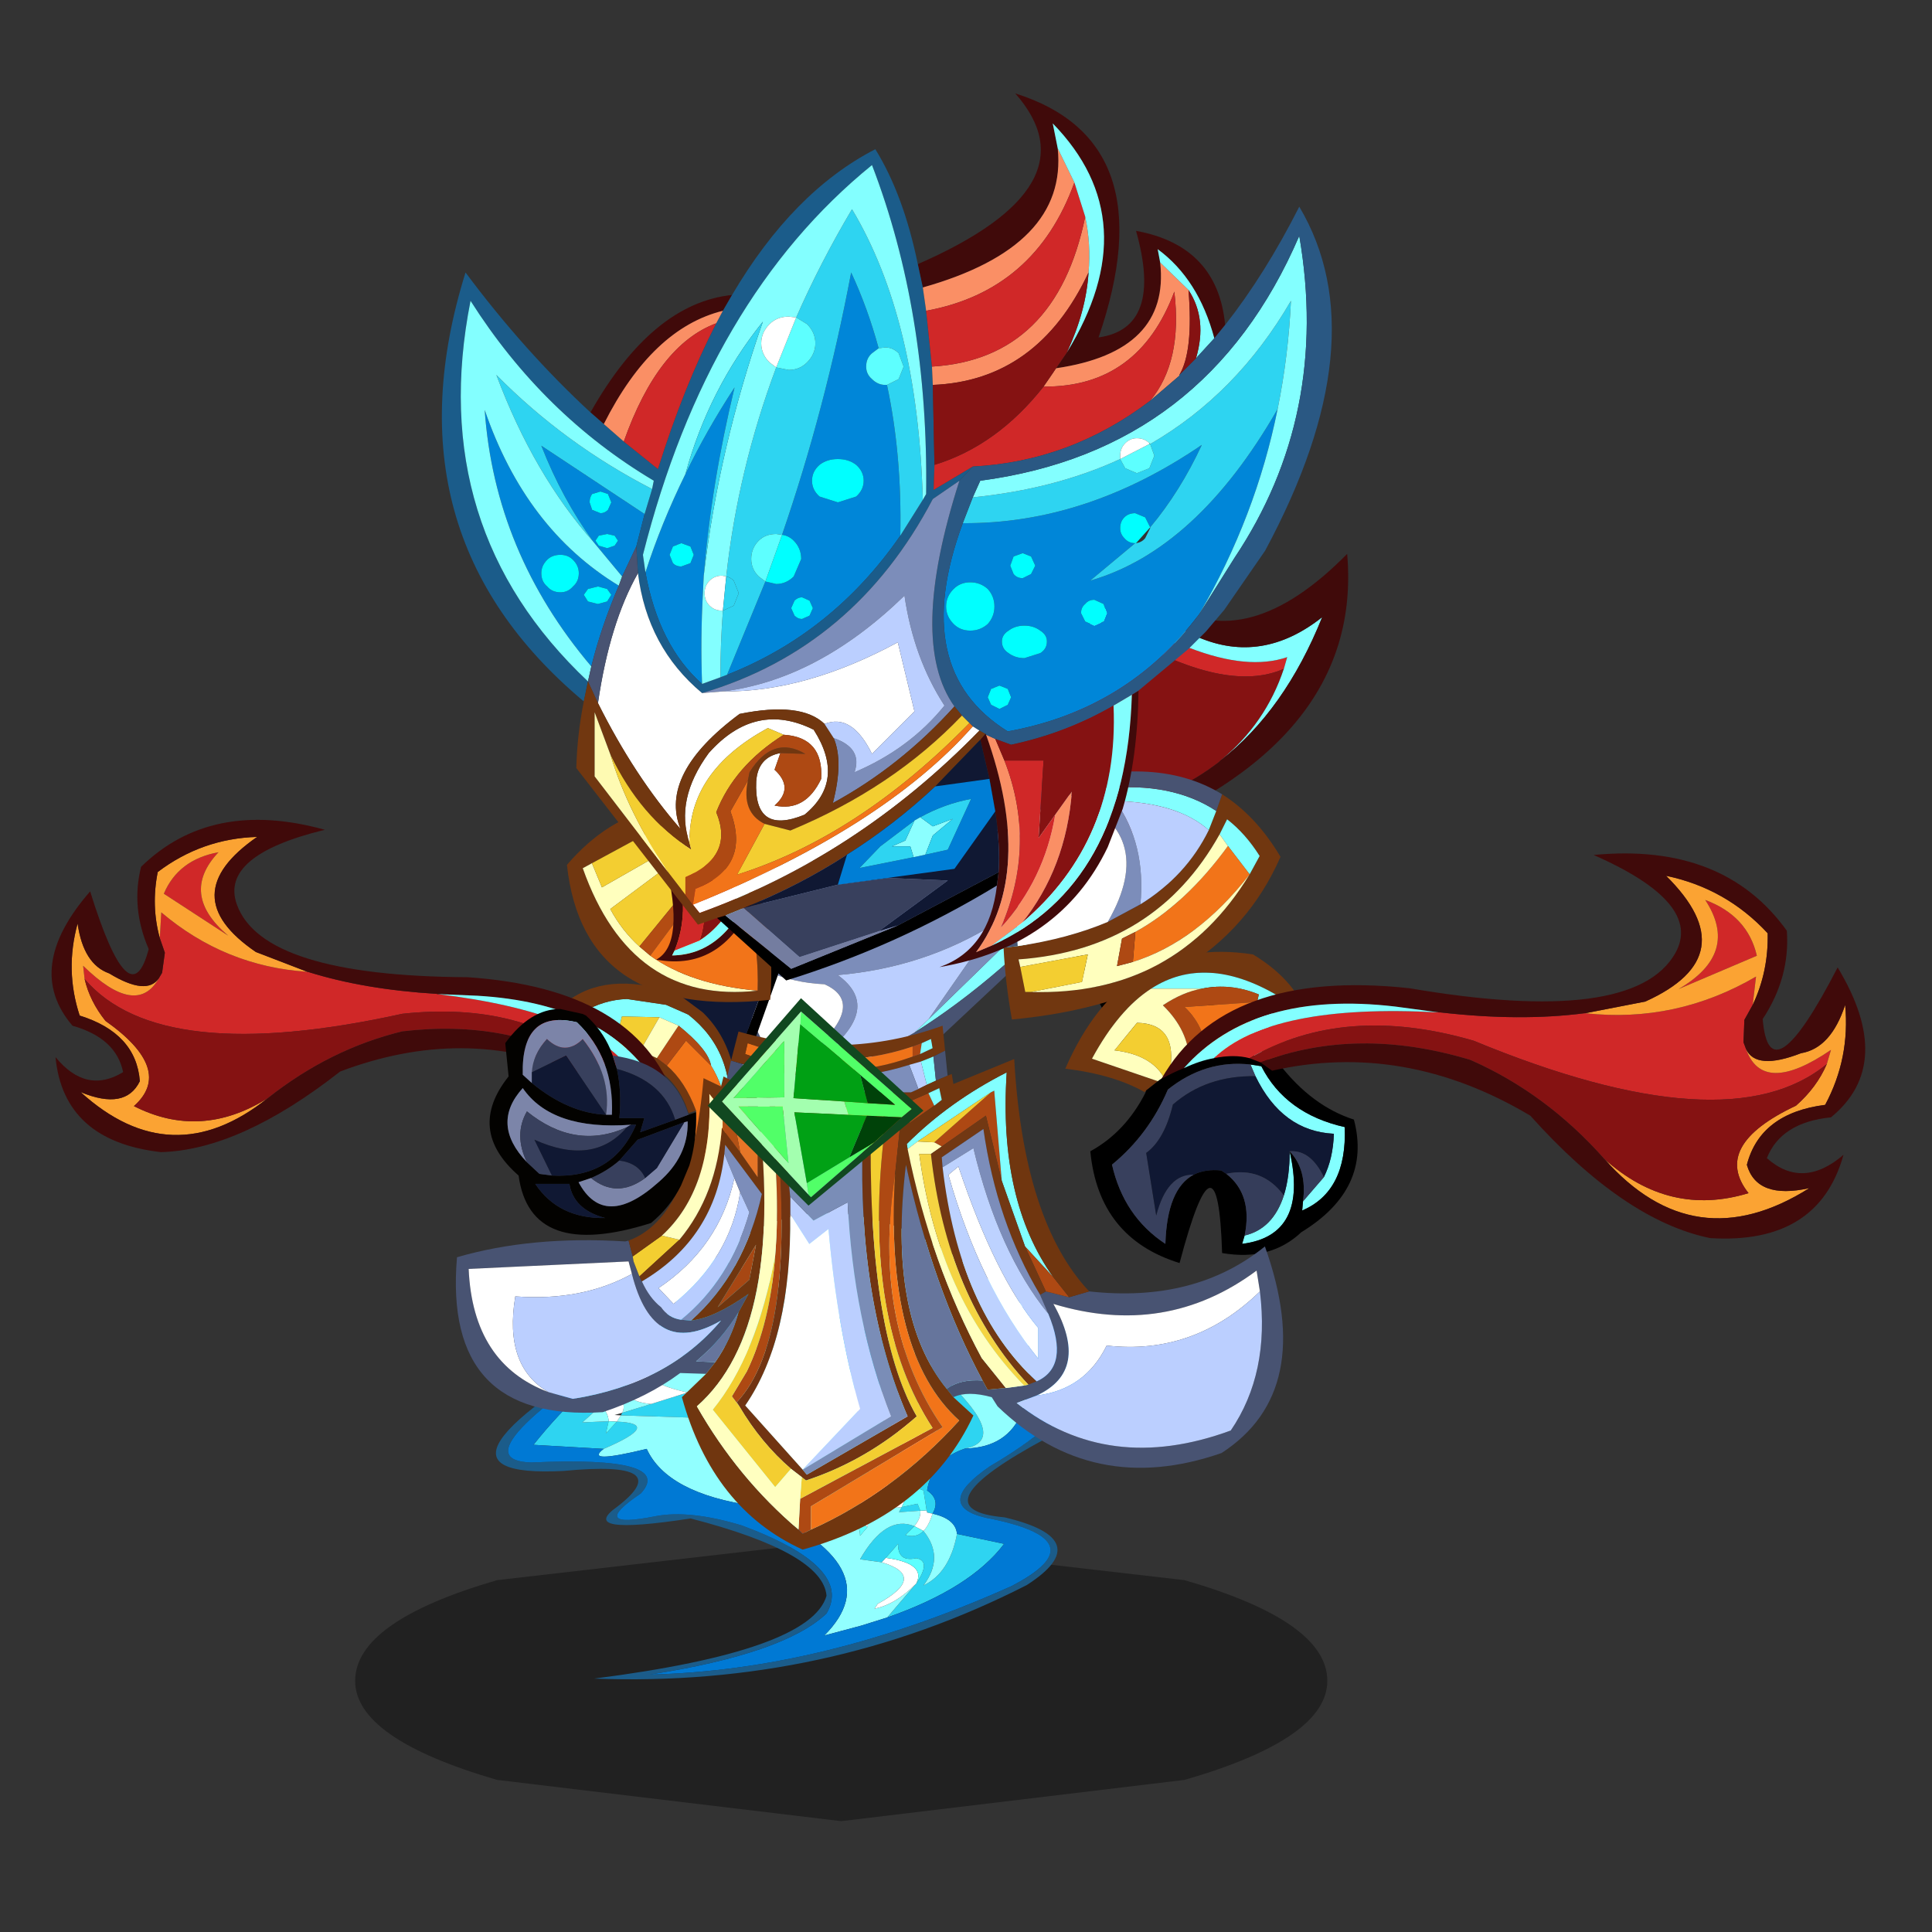 <svg xmlns:ffdec="https://www.free-decompiler.com/flash" xmlns:xlink="http://www.w3.org/1999/xlink" ffdec:objectType="frame" height="90" width="90" xmlns="http://www.w3.org/2000/svg"><rect width="100%" height="100%" fill="#333333" stroke="none"/><use ffdec:characterId="36" height="80.5" transform="matrix(1 0 0 1 -1.25 4.351)" width="92.6" xlink:href="#a"/><defs><g id="a" transform="translate(1.25 -4.35)"><use ffdec:characterId="1" height="8.5" transform="matrix(.816 0 0 1.538 16.544 71.763)" width="55.5" xlink:href="#b"/><use ffdec:characterId="3" height="14.8" transform="translate(31.5 38.05) scale(.776)" width="24.85" xlink:href="#c"/><use ffdec:characterId="5" height="17.25" transform="translate(49.215 25.8) scale(.776)" width="17.5" xlink:href="#d"/><use ffdec:characterId="7" height="22.55" transform="translate(26.1 37.65) scale(.776)" width="13.3" xlink:href="#e"/><use ffdec:characterId="11" height="39.25" transform="translate(46.75 35.95) scale(.583)" width="28.3" xlink:href="#f"/><use ffdec:characterId="18" height="34" transform="translate(53.75 38.275) scale(.776)" width="44.5" xlink:href="#g"/><use ffdec:characterId="24" height="53.25" transform="translate(20.6 4.35) scale(.776)" width="53.4" xlink:href="#h"/><use ffdec:characterId="18" height="34" transform="matrix(-.69 -.122 -.122 .69 33.592 40.494)" width="44.5" xlink:href="#g"/><use ffdec:characterId="31" height="63.65" transform="matrix(.422 0 0 .343 23.1 56.397)" width="68.25" xlink:href="#i"/><use ffdec:characterId="33" height="33.1" transform="translate(21.25 46.5) scale(.776)" width="49.65" xlink:href="#j"/><use ffdec:characterId="35" height="13.55" transform="translate(22.8 47) scale(.776)" width="12.4" xlink:href="#k"/></g><g id="n" fill-rule="evenodd"><path d="m24.5 3.05.2.9q-5.15 5.7-10.4 9l.85-.8 9.35-9.1" fill="#83ffff"/><path d="M2.1 7.2.55 3.95 23.85 0l.65 3.05-9.35 9.1 4-5.75Q14.9 9.05 9.7 9.5q2.9 2.1-1.35 5.15l-.9.05q4.25-3.4 1.45-4.65Q5.3 9.9 2.1 7.2" fill="#7c8dba"/><path d="m5.8 14.75-.45.05L0 4l.55-.05L2.1 7.2l3.7 7.55m18.9-10.8.15.85-10.3 9.65-3.05.1 2.8-1.6q5.25-3.3 10.4-9" fill="#485372"/><path d="m11.5 14.55-3.15.1Q12.6 11.6 9.7 9.5q5.2-.45 9.45-3.1l-4 5.75-.85.8-2.8 1.6" fill="#bbcfff"/><path d="M5.8 14.75 2.1 7.2q3.2 2.7 6.8 2.85 2.8 1.25-1.45 4.65l-1.65.05" fill="#fff"/></g><g id="o" fill-rule="evenodd"><path d="M-.55 4 4.8 5.65Q8.3 7 10.65 6.2l-.2.7Q6.95 8.45.65 4.75L-.55 4" fill="#d02828" transform="translate(3.2)"/><path d="m-.55 4 1.2.75q6.3 3.7 9.8 2.15-1.1 3.3-3.8 5.5l-.1.1Q4 14.45.8 15.25-5.1 13.6-2.3 8.9.1 6.65-.4 4.65L-.55 4" fill="#851212" transform="translate(3.2)"/><path d="m10.45 6.9.2-.7Q8.3 7 4.8 5.65L-.55 4l.15.65-1.05-.1Q.5 2.1 1.95 2.75 3.65 4.25 5.3 5q3.85 1.65 7.45-1.2-2.25 5.6-6.1 8.6 2.7-2.2 3.8-5.5" fill="#83ffff" transform="translate(3.2)"/><path d="M6.65 12.4q3.85-3 6.1-8.6Q9.15 6.65 5.3 5q-1.65-.75-3.35-2.25L1.6 2.4l1.85.6q4.85 3.05 10.8-3 1 11.5-14.2 17.25l.75-2q3.2-.8 5.75-2.75l.1-.1" fill="#400a0a" transform="translate(3.2)"/></g><g id="p" fill-rule="evenodd"><path d="M3 14.35q-.5-1.15-1.45-2l-.2-.1q1.25-.75 2.65-.8l2.35.35 1.25.55.1.05q2.8 2.2 2.45 6.15-.35-1.9-1.1-3.1-.15-.95-1.95-2.4l-1.15-.5-2.25-.05-.45 1.85H3" fill="#83ffff"/><path d="m3.25 14.35.45-1.85 2.25.05-1.15 2-1.55-.2" fill="#f3ce31"/><path d="M1.35 12.25 0 11.95Q2.3 9.8 6.25 10.9l.4.1.55.25q2.55 1.45 3.2 4.4l.2 1.3-.1 2.6q-1 2.35-3.25 3l.5-1.2q1.7-.5 2.35-2.25l.05-.55q.35-3.95-2.45-6.15l-.1-.05-1.25-.55L4 11.45q-1.4.05-2.65.8m6.8 5.9-.45.15q-.95-3.1-4.55-3.55l-.15-.4h.25l1.55.2 1 .45.6.45q1.1.95 1.75 2.7" fill="#713710"/><path d="M7.75 21.35q.45-1.45.4-3.2-.65-1.75-1.75-2.7l1.15-1.5 1.5 1.5q.75 1.2 1.1 3.1l-.05.55q-.65 1.75-2.35 2.25" fill="#f27419"/><path d="M7.1 13.05q1.8 1.45 1.95 2.4l-1.5-1.5-1.15 1.5-.6-.45 1.3-1.95" fill="#ae4913"/><path d="m5.95 12.55 1.15.5L5.8 15l-1-.45 1.15-2" fill="#ffffbe"/><path d="M7.2 11.25 6.65 11l-.4-.1L9.7 6.15l.5.4-3 4.7m5.65-2.3.45.4-2.7 7.6-.2-1.3 2.45-6.7"/><path d="m7.2 11.25 3-4.7 2.65 2.4-2.45 6.7q-.45-2.05-1.85-3.4l-1.35-1" fill="#101833"/><path d="m9.55 3.25-.35-.4-.9-.75-.55-.35L6.15 1 1.9 3.3l-.55.3q2.9 8.2 10.5 7.35Q12 6 9.55 3.25m3.05 8.25Q1.4 12.7.4 3.4 2.8.6 5.8 0q7.55 2.05 6.8 11.5" fill="#713710"/><path d="M11.85 10.95q-7.6.85-10.5-7.35l.55-.3.6 1.45 5.25-3 .55.35L3 6.05q.7 1.3 1.75 2.25l.65.55q2.45 1.75 6.45 2.1" fill="#ffffbe"/><path d="M1.9 3.3 6.15 1l1.6.75-5.25 3-.6-1.45m6.4-1.2.9.75L4.75 8.3Q3.7 7.35 3 6.05L8.3 2.1" fill="#f3ce31"/><path d="m9.2 2.85.35.4-4.15 5.6-.65-.55L9.2 2.85" fill="#b34c13"/><path d="M9.55 3.25Q12 6 11.85 10.95q-4-.35-6.45-2.1l4.15-5.6" fill="#f27419"/></g><g id="f"><use ffdec:characterId="8" height="13.6" transform="translate(4.9 8.85)" width="12.7" xlink:href="#l"/><use ffdec:characterId="10" height="29.45" transform="scale(1.333)" width="21.25" xlink:href="#m"/></g><g id="l" fill-rule="evenodd"><path d="m12.2 9.4 1.2-.55 4.2 9.4-1.3.65-4.1-9.5m-.9 12.2-1.65.85-4.75-9.5 1.6-.8 4.8 9.45" transform="translate(-4.9 -8.85)"/><path d="m12.2 9.4 4.1 9.5-5 2.7-4.8-9.45 5.7-2.75" fill="#101833" transform="translate(-4.9 -8.85)"/></g><g id="q" fill-rule="evenodd"><path d="m8.55 19.1-.1.1Q6.6 18.15 3.7 17.8q3.5-8.05 11.25-6.85 2.4 1.45 3.2 3.5-1.5 1.5-1.6 3.1l-1.15-.45 1-3.7q-4.3-2.5-7.55-.4-1.95 1.25-3.55 4.2l3.95 1.35-.7.55" fill="#713710"/><path d="M8.85 13q3.25-2.1 7.55.4l-1 3.7-.7-.15.5-3.15.1-.45q-1.7-.7-3.4-.35H8.85m6.25 5.25-.3-.7.65.1q1.45 2.85 5 3.65.15 3.85-2.55 5l.05-.55 1.25-1.45q.55-1.1.6-2.6-3.1-.15-4.7-3.45m-.65 9.55q1.7-.4 2.35-2.4.35-1.1.35-2.65 1.15 5.05-2.85 5.55l.15-.5" fill="#83ffff"/><path d="M11.9 13q1.7-.35 3.4.35l-.1.45-4.35.3q1.4 1.35 1.2 3l-.9.3q-.05-1.9-1.6-3.4 1.2-.8 2.35-1" fill="#ae4913"/><path d="M9.25 18.55 5.3 17.2q1.6-2.95 3.55-4.2h3.05q-1.15.2-2.35 1 1.55 1.5 1.6 3.4l-1.2.65q.55-2.95-1.95-3L6.65 16.7q2.15.25 2.95 1.6l-.35.25" fill="#ffffbe"/><path d="m9.95 18.05-.35.25q-.8-1.35-2.95-1.6L8 15.05q2.5.05 1.95 3" fill="#f3ce31"/><path d="M16.55 17.55q1.95 2.5 4.45 3.3 1.1 4.15-3.15 6.75-1.85 1.75-4.75 1.25-.25-8.1-2.55.6-4.85-1.5-5.35-6.7 2.1-1.15 3.3-3.5l.05-.15.7-.55.35-.25.35-.25 1.2-.65.9-.3 2.65-.15.7.15 1.15.45m-1.75 0q-2.7-.3-4.95 1.5-1.15 2.7-3.35 4.5.7 3.1 3.2 4.75.1-3.3 1.7-4.15.7-.35 1.65-.25l.3.2q1.6 1.25 1.1 3.7l-.15.5q4-.5 2.85-5.55 1.05 1.1.8 3l-.05.55q2.7-1.15 2.55-5-3.55-.8-5-3.65l-.65-.1"/><path d="m14.8 17.55.3.7q-2.95-.05-4.95 1.7-.5 2.1-1.6 2.9l.6 3.75q.65-2.5 2.25-2.45-1.6.85-1.7 4.15-2.5-1.65-3.2-4.75 2.2-1.8 3.35-4.5 2.25-1.8 4.95-1.5" fill="#38405d"/><path d="M11.4 24.15q-1.6-.05-2.25 2.45l-.6-3.75q1.1-.8 1.6-2.9 2-1.75 4.95-1.7 1.6 3.3 4.7 3.45-.05 1.5-.6 2.6-.8-1.65-2.05-1.55 0 1.55-.35 2.65-1.3-1.75-3.45-1.3l-.3-.2q-.95-.1-1.65.25" fill="#101833"/><path d="m19.2 24.3-1.25 1.45q.25-1.9-.8-3 1.25-.1 2.05 1.55m-2.4 1.1q-.65 2-2.35 2.4.5-2.45-1.1-3.7 2.15-.45 3.45 1.3" fill="#353d5a"/><path d="m15.2 13.8-.5 3.15-2.65.15q.2-1.65-1.2-3l4.35-.3" fill="#f27419"/><path d="M12.95 3.75Q9.1 10.65.9 11.25l.1.45.3 1.5h.35q8.65.25 13.1-7.05l.6-1.1q-.85-1.35-1.95-2.2l-.45.9M6.25 9 8.2 7.95q2.75-1.7 4.1-4.45l.45-1.15.35-1q2.05 1.3 3.5 3.75-3.75 8.6-16.1 9.75-.4-2.25-.5-4.3l.85-.1Q3.9 10 6.25 9" fill="#713710"/><path d="m13.45 4.45-.5-.7.45-.9q1.1.85 1.95 2.2l-.6 1.1-1.3-1.7M6.7 1.75 6.05 1q4.05-.4 6.7 1.35L12.3 3.5q-1.85-1.65-5.6-1.75" fill="#83ffff"/><path d="M7.9 9.6q3-1.65 5.55-5.15l1.3 1.7q-3.15 4.05-7 5.25l.15-1.8" fill="#f27419"/><path d="m7.9 9.6-.8.4-.3 1.65.95-.25q3.85-1.2 7-5.25-4.45 7.3-13.1 7.05l3.05-.6.35-1.65L1 11.7l-.1-.45q8.2-.6 12.05-7.5l.5.7Q10.9 7.95 7.9 9.6" fill="#ffffbe"/><path d="m6.05 1-2.2.35-1.4.35Q.55 6.35.85 10.45l-.85.1Q-.15 5.1 2.25 1q6.7-2.2 10.85.35l-.35 1Q10.1.6 6.05 1" fill="#485372"/><path d="M6.25 9q3.1-5.4-2.4-7.65L6.05 1l.65.75q1.85 2.6 1.5 6.2L6.25 9" fill="#7c8dba"/><path d="M8.2 7.95q.35-3.6-1.5-6.2 3.75.1 5.6 1.75-1.35 2.75-4.1 4.45" fill="#bbcfff"/><path d="M3.85 1.35Q9.35 3.6 6.25 9q-2.35 1-5.4 1.45-.3-4.1 1.6-8.75l1.4-.35" fill="#fff"/><path d="m1 11.7 4.05-.75-.35 1.65-3.05.6H1.3L1 11.7" fill="#f3ce31"/><path d="m7.75 11.4-.95.25.3-1.65.8-.4-.15 1.8" fill="#ae4913"/></g><g id="r" fill-rule="evenodd"><path d="m35.5 9.1-.5.9-.05 1.3v.05l.15.4q1 2.85 5.1.05l-.25.85q-5.95 4.9-21.2-1.4Q11 9 5.3 12.3q-.95-.25-2.15 0Q6.6 9 16.65 9.55h.1q4.8.55 8.65.05h.05q5.45.6 10.25-2.2l-.2 1.7m-2.85-6.3q2.55.95 3.1 3.35l-4.7 2q3.7-2.15 1.6-5.35" fill="#d02828"/><path d="M35.1 11.75q.6 1.3 3.3.25 1.8-.3 2.65-2.9.3 3.2-1.2 6-3.9.5-4.7 3.6.6 2.1 3.75 1.4-6.9 4.35-12.3-1.75 3.9 3.5 8.65 2.05-2.25-2.85 2.85-5.25 1.25-1.1 1.85-2.5l.25-.85q-4.1 2.8-5.1-.05M25.45 9.6l3.6-.7q6.1-2.75 1.25-7.55 3.6.75 6.1 3.45.05 2.3-.9 4.3l.2-1.7q-4.8 2.8-10.25 2.2m7.2-6.8q2.1 3.2-1.6 5.35l4.7-2q-.55-2.4-3.1-3.35" fill="#fba333"/><path d="m35.1 11.75-.15-.4v-.05L35 10l.5-.9q.95-2 .9-4.3-2.5-2.7-6.1-3.45 4.85 4.8-1.25 7.55l-3.6.7h-.05q-3.85.5-8.65-.05h-.1l-2.6-.35q-8.5-1-12.7 3.7-.65.25-1.35.65Q3.8 6.9 14.9 8.1 28.35 10.4 30.85 6q1.7-3-4.9-5.9 7.8-.75 11.6 4.55.2 2.8-1.45 5.3.4 4.85 4.5-3.1 3.5 5.8-.4 9-3 .3-3.85 2.45 2.15 1.9 4.6-.2-1.5 5.4-8 5-5.15-1.05-10.8-7.35-7.55-4.5-15.5-2.7l-.7-.5q5.8-2.2 12.6-.15 4.55 2 8.05 5.95 5.4 6.1 12.3 1.75-3.15.7-3.75-1.4.8-3.1 4.7-3.6 1.5-2.8 1.2-6-.85 2.6-2.65 2.9-2.7 1.05-3.3-.25" fill="#400a0a"/><path d="M26.6 18.35q-3.5-3.95-8.05-5.95-6.8-2.05-12.6.15l-.65-.25Q11 9 18.75 11.25q15.25 6.3 21.2 1.4-.6 1.4-1.85 2.5-5.1 2.4-2.85 5.25-4.75 1.45-8.65-2.05" fill="#851212"/><path d="M1.35 12.9q4.2-4.7 12.7-3.7l2.6.35Q6.6 9 3.15 12.3q-.85.15-1.8.6" fill="#83ffff"/></g><g id="s" fill-rule="evenodd"><path d="m15.4 46.9 2.5.95q-1 2.1-2.45 3 .6-1.7-.05-3.95" fill="#851212"/><path d="m18.45 48.05.35.15q-1.9 4.55-5.95 3.8 1.75-.95.55-5.85l.65.25q.85 2.75-.1 5.05l-.15.3q3.05-.05 4.65-3.7" fill="#400a0a"/><path d="M18.45 48.05q-1.6 3.65-4.65 3.7l.15-.3 1.5-.6q1.45-.9 2.45-3l.55.2" fill="#83ffff"/><path d="M13.95 51.45q.95-2.3.1-5.05l1.35.5q.65 2.25.05 3.95l-1.5.6" fill="#d02828"/><path d="m12.15 25.25-.5 1.95-.85 1.8-1.7-2.05q-1.9-2.6-3.15-5.8l6.2 4.1M9.5 23.9l-.5.15q-.15.2-.15.5L9 25l.5.2q.25 0 .45-.2l.2-.45-.2-.5-.45-.15m7.6 11 2.3-5.6.65.15q.6 0 1.05-.45l.45-1.05q0-.65-.45-1.1-.3-.3-.7-.35 2.6-7.55 4.15-15.75 1 2.15 1.65 4.55l-.4.3q-.35.3-.35.8 0 .45.35.75.35.35.8.35h.1q.9 4.2.8 9.05-4.05 5.85-10.4 8.35m5.55-12.6q-.45.4-.45.95 0 .55.45.95l1.1.35 1.1-.35q.45-.4.45-.95 0-.55-.45-.95-.45-.35-1.1-.35-.65 0-1.1.35m-8.05.55q1.25-2.6 2.95-5.2-1.4 5.8-1.85 11.3L15.65 30q-.15 2.75-.05 5.45-2.6-2.3-3.4-6.7.95-2.95 2.4-5.9m16.65 2.95q7.4.05 14.35-4.7-1.3 2.8-3.1 4.95l-.3-.6-.6-.25q-.4 0-.65.25t-.25.65q0 .35.25.6.25.3.65.3l-2.7 2.25q6.4-1.85 11.25-10.3-1.3 6.45-4.7 12.3-4.3 5.75-11.5 7.05-5.95-3.7-2.7-12.5m1.5 3.95q-.45-.4-1.05-.4-.6 0-1 .4-.45.45-.45 1.05 0 .6.45 1.05.4.4 1 .4t1.05-.4q.4-.45.4-1.05 0-.6-.4-1.05M8.95 34.4q-5.8-6.85-6.4-15.4Q5 26.15 10.6 29.55 9.55 32 8.95 34.4m12.65-4.15q-.25 0-.45.2l-.2.45.2.45q.2.2.45.2l.45-.2.2-.45-.2-.45-.45-.2m-6.5-2.55-.2-.5-.55-.2-.5.2-.2.5.2.5q.2.2.5.2l.55-.2.2-.5m-5.75 2.95.55-.15.25-.4-.25-.35-.55-.15-.6.15-.25.35.25.4.6.15M8.2 28.8q0-.45-.35-.8-.3-.3-.75-.3-.5 0-.8.3-.35.35-.35.8 0 .5.35.8.3.35.8.35.45 0 .75-.35.35-.3.35-.8m2.35-1.95-.2-.3-.45-.1-.5.1-.2.3.2.3.5.15.45-.15.2-.3m22.4 9.85.5.25.5-.25.2-.45-.2-.5-.5-.2-.5.2-.2.5.2.45m2-4.75q-.55 0-.95.3-.4.25-.4.65 0 .45.4.7.4.3.95.3l.95-.3q.4-.25.4-.7 0-.4-.4-.65-.4-.3-.95-.3m-.85-3.6.2.5q.2.25.55.25l.5-.25.25-.5-.25-.55-.5-.2-.55.2-.2.55m5.6 3.35.2-.5-.2-.55-.55-.25q-.35 0-.55.25-.25.2-.25.55l.25.5.55.25.55-.25" fill="#0086d8"/><path d="m9.5 23.9.45.15.2.5-.2.45q-.2.2-.45.2L9 25l-.15-.45q0-.3.15-.5l.5-.15m13.15-1.6q.45-.35 1.1-.35.65 0 1.1.35.45.4.45.95 0 .55-.45.95l-1.1.35-1.1-.35q-.45-.4-.45-.95 0-.55.45-.95m19 4.7h-.05q-.4 0-.65-.3-.25-.25-.25-.6 0-.4.25-.65t.65-.25l.6.25.3.6-.85.95m-8.9 2.75q.4.45.4 1.05 0 .6-.4 1.05-.45.4-1.05.4-.6 0-1-.4-.45-.45-.45-1.05 0-.6.45-1.05.4-.4 1-.4t1.05.4M20.4 26.5q.4.05.7.35.45.45.45 1.1L21.1 29q-.45.45-1.05.45l-.65-.15 1-2.8m1.2 3.75.45.2.2.45-.2.45-.45.2q-.25 0-.45-.2l-.2-.45.2-.45q.2-.2.45-.2m-6.5-2.55-.2.5-.55.2q-.3 0-.5-.2l-.2-.5.2-.5.5-.2.55.2.2.5m-4.55-.85-.2.3-.45.15-.5-.15-.2-.3.2-.3.5-.1.45.1.2.3M8.2 28.8q0 .5-.35.8-.3.35-.75.35-.5 0-.8-.35-.35-.3-.35-.8 0-.45.35-.8.3-.3.8-.3.45 0 .75.3.35.35.35.8m1.15 1.85-.6-.15-.25-.4.25-.35.6-.15.55.15.25.35-.25.4-.55.15M39.7 31.7l-.55.25-.55-.25-.25-.5q0-.35.25-.55.2-.25.55-.25l.55.25.2.55-.2.5m-5.6-3.35.2-.55.55-.2.5.2.25.55-.25.5-.5.25q-.35 0-.55-.25l-.2-.5m.85 3.6q.55 0 .95.3.4.25.4.65 0 .45-.4.7l-.95.3q-.55 0-.95-.3-.4-.25-.4-.7 0-.4.4-.65.4-.3.95-.3m-2 4.75-.2-.45.2-.5.5-.2.5.2.2.5-.2.45-.5.25-.5-.25" fill="#0ff"/><path d="m9.7 19.85-.8-.7q3.7-6.55 8.5-7.05l-.55.95q-4.25 1.05-7.15 6.8m19.15-8.2-.3-1.4Q39.3 5.55 34.4 0q9.05 2.85 5 14.65 3.9-.55 2.25-6.4 4.9.9 5.35 5.65l-.65.8q-.95-3.55-3.4-5.35l.15.8q.6 5.35-6.25 6.35l.65-.95q4.85-7.9-.85-13.75l.3 1.5q.6 5.9-8.1 8.35M41.4 36.1l.4-.25q-.05 4.05-.95 7.1l-.9 2.3q-2.85 5.95-10.1 7.2 3-1.05 3.45-4.9l.1-.8q.1-1.6-.2-3.65l-.35-1.95-.55-2.35.3-.35.05.05q2.95 8.25-.6 13.05l.95-.4q8.05-3.65 8.4-15.05" fill="#400a0a"/><path d="m8.9 19.15.8.7 1.2 1.05 2.05 1.65q1.55-4.95 3.5-8.75l.4-.75.55-.95q3.65-6.2 8.6-8.75 1.7 2.75 2.55 6.9l.3 1.4.2 1.4.35 3.35.05 1.1.1 4.8-.05 1.5 2.35-1.4-.8.85-1.6 1.1Q24.75 33.3 15.6 36q-3.3-2.75-3.85-7.2l-.1-1.6.5-1.95.45-1.5.1-.5q-6.65-3.95-11-10.8Q-1 26.1 8.75 35.3l-.25 1.2q-12-10.05-7.1-25.75 3.5 4.7 7.5 8.4m7.8 15.9.4-.15q6.35-2.5 10.4-8.35l1.35-2.15.2-.35q.15-10.9-3.25-19.75-9.85 8-13.75 23.4l.15 1.05q.8 4.4 3.4 6.7l1.1-.4" fill="#1b5c8a"/><path d="M9.7 19.85q2.9-5.75 7.15-6.8l-.4.75q-3.5 1.3-5.55 7.1l-1.2-1.05m19.75-2.35-.05-1.1q7.45-.45 9.2-9 .35 1.65.2 3.35-3.05 6.5-9.35 6.75m-.4-4.45-.2-1.4q8.7-2.45 8.1-8.35l1 2.05q-2.35 6.5-8.9 7.7m3.6 25.45.55.25.55 1.3q1.95 5-.2 10 2.6-2.85 3.25-6.75l1-1.4q-.35 4.6-3 7.9L33 51.15l-.95.4q3.55-4.8.6-13.05m11.6-21.6v.05l-1.75 1.5q1.95-2.35 1.45-6.55-2.15 5.75-7.85 5.7l.55-.8.2-.3q6.85-1 6.25-6.35l1.7 1.65q.3 3.7-.55 5.1" fill="#fa8f65"/><path d="m12.6 23.75-.45 1.5-6.2-4.1q1.25 3.2 3.15 5.8Q5.5 22.9 3.25 16.9q4.1 4.15 9.35 6.85m7.45-7.3.75.15q.65 0 1.1-.45.5-.5.5-1.15 0-.65-.5-1.15l-.65-.4q1.45-3.3 3.35-6.5 3.95 6.6 4.25 17.45l-1.35 2.15q.1-4.85-.8-9.05l.7-.35.3-.75-.3-.8q-.35-.35-.8-.35l-.4.05q-.65-2.4-1.65-4.55Q23 18.95 20.4 26.5l-.35-.05q-.65 0-1.05.4-.45.45-.45 1.1 0 .6.45 1.05l.4.3-2.3 5.6-.4.15q0-2 .15-4l.65-.3.3-.75-.3-.75q-.2-.2-.45-.25.7-6.4 3-12.55m11.2 9.35.6-1.55q4.95-.5 8.85-2.3l.3.55.7.3.75-.3.3-.75-.25-.7q5.2-3 8.45-8.6-.15 3.3-.8 6.5-4.85 8.45-11.25 10.3L41.6 27h.05q.35-.05.55-.3l.3-.6v-.05q1.8-2.15 3.1-4.95-6.95 4.75-14.35 4.7" fill="#2ed4f1"/><path d="m21.25 13.45.65.4q.5.5.5 1.15 0 .65-.5 1.15-.45.45-1.1.45l-.75-.15 1.2-3M19.4 29.3 19 29q-.45-.45-.45-1.05 0-.65.45-1.1.4-.4 1.05-.4l.35.05-1 2.8m6.8-14 .4-.05q.45 0 .8.35l.3.8-.3.75-.7.35h-.1q-.45 0-.8-.35-.35-.3-.35-.75 0-.5.35-.8l.4-.3m16.3 5.75.25.7-.3.75-.75.3-.7-.3-.3-.55 1.75-.9h.05" fill="#5dffff"/><path d="m31.85 22.4-2.35 1.4.05-1.5q3.75-1.15 6.55-4.7 5.7.05 7.85-5.7.5 4.2-1.45 6.55-4.8 3.65-10.65 3.95m-2.45-6-.35-3.35q6.55-1.2 8.9-7.7l.65 2.05q-1.75 8.55-9.2 9m-12.95-2.6q-1.95 3.8-3.5 8.75L10.9 20.9q2.05-5.8 5.55-7.1m17.3 26.25h2.35l-.3 4.65 1-1.4q-.65 3.9-3.25 6.75 2.15-5 .2-10" fill="#d02828"/><path d="M8.75 35.3Q-1 26.1 1.7 12.45q4.35 6.85 11 10.8l-.1.5q-5.25-2.7-9.35-6.85 2.25 6 5.85 10.05L10.8 29l-.2.55Q5 26.15 2.55 19q.6 8.55 6.4 15.4l-.2.9m11.3-18.85q-2.3 6.15-3 12.55l-.25-.05q-.45 0-.75.3t-.3.75q0 .45.3.75t.75.3h.05q-.15 2-.15 4l-1.1.4q-.1-2.7.05-5.45l.05-1.05q.9-7.65 3.55-15.25-3.25 4.05-4.65 9.15-1.45 2.95-2.4 5.9l-.15-1.05q3.9-15.4 13.75-23.4 3.4 8.85 3.25 19.75l-.2.35q-.3-10.85-4.25-17.45-1.9 3.2-3.35 6.5l-.45-.05q-.7 0-1.15.45-.5.5-.5 1.15 0 .65.5 1.15l.4.3m30.1 2.5q.65-3.2.8-6.5-3.25 5.6-8.45 8.6l-.05-.05q-.3-.3-.75-.3-.4 0-.7.3-.3.3-.3.75v.2q-3.9 1.8-8.85 2.3l.45-1q13.6-1.8 19.15-14.7 1.85 10.75-3.9 19.35l-2.1 3.35q3.4-5.85 4.7-12.3m-3.8-4.25-1.1 1.2q.7-2.35-.45-4.1l-1.7-1.65-.15-.8q2.45 1.8 3.4 5.35M38.6 7.4l-.65-2.05-1-2.05-.3-1.5q5.7 5.85.85 13.75 1.15-2.45 1.3-4.8.15-1.7-.2-3.35" fill="#83ffff"/><path d="m31.05 23.25.8-.85q5.85-.3 10.65-3.95l1.75-1.5v-.05l1-1 1.1-1.2.65-.8q2.4-3.05 4.45-7.1 4.75 8-2.05 20.65L46.95 31l-1.1 1.3-.5.5-.55.55-3 2.5-.4.25-1.1.65q-2.85 1.65-6.15 2.35l-.95-.35-.55-.25-.05-.1v.05l-.35-.2-.4-.25-.2-.2-.45-.45-.45-.55q-2.8-3.9.3-13.55m.8 1-.6 1.55q-3.25 8.8 2.7 12.5 7.2-1.3 11.5-7.05l2.1-3.35q5.75-8.6 3.9-19.35-5.55 12.9-19.15 14.7l-.45 1" fill="#2a5883"/><path d="M15.6 36q9.15-2.7 13.85-11.65l1.6-1.1q-3.1 9.65-.3 13.55-3.25 3.6-7.3 5.8.65-2.5.05-3.9 1.75.6 1.25 2.05 3.3-1.4 5.4-4-1.85-2.85-2.4-6.6-5.2 5.05-10.9 5.75l-1.25.1" fill="#7c8dba"/><path d="m29.55 22.3-.1-4.8q6.3-.25 9.35-6.75-.15 2.35-1.3 4.8l-.65.95-.2.3-.55.8q-2.8 3.55-6.55 4.7m3.65 16.45.95.35q3.3-.7 6.15-2.35.35 8.1-5.5 13.05 2.65-3.3 3-7.9l-1 1.4-1 1.4.3-4.65h-2.35l-.55-1.3M45.25 15.9l-1 1q.85-1.4.55-5.1 1.15 1.75.45 4.1" fill="#851212"/><path d="M11.75 28.8q.55 4.45 3.85 7.2l1.25-.1q4.95.05 10.5-2.95l1 4.15-2.55 2.55q-1.2-2.45-2.85-1.8-1.4-1.35-5.1-.6-4.85 3.6-3.55 6.9Q11.55 41 9.35 36.6q.7-4.8 2.4-7.8m8.3-12.35-.4-.3q-.5-.5-.5-1.15 0-.65.5-1.15.45-.45 1.15-.45l.45.05-1.2 3M31.85 38l.4.25Q24.9 45.8 15.45 49.2l-.4-.5q11.4-4.6 16.8-10.7m-17 7q-.9-2.6 1.15-5.4 2.8-3.15 6.3-1.4 1.95 3.05-.55 5.1-3.05 1.25-2.9-2 .1-1.45 1.45-1.7l-.35 1q1.2 1.1 0 2.15 1.85.4 2.8-1.6.15-2.5-2.25-2.65l-.95-.4q-4.8 2.6-4.7 6.9m2-13.95h-.05q-.45 0-.75-.3t-.3-.75q0-.45.3-.75t.75-.3l.25.05-.2 2.05M42.45 21v.05l-1.75.9v-.2q0-.45.3-.75t.7-.3q.45 0 .75.3" fill="#fff"/><path d="M15.7 28.95q.45-5.5 1.85-11.3-1.7 2.6-2.95 5.2 1.4-5.1 4.65-9.15-2.65 7.6-3.55 15.25" fill="#32d7f2"/><path d="M17.05 29q.25.05.45.25l.3.75-.3.75-.65.3.2-2.05" fill="#2fd5f1"/><path d="m11.65 27.2.1 1.6q-1.7 3-2.4 7.8l-.6-1.3.2-.9q.6-2.4 1.65-4.85l.2-.55.85-1.8" fill="#485372"/><path d="m8.5 36.5.25-1.2.6 1.3q2.2 4.4 4.95 7.55-1.3-3.3 3.55-6.9 3.7-.75 5.1.6l.55.85q.6 1.4-.05 3.9 4.05-2.2 7.3-5.8l.45.55q-4.15 4.35-10.3 6.9l-1.55-.4q-1.4-.7-1-2.6l.1-.5q1.4-2.25 3.35-1.1l-1.5-.05q-1.35.25-1.45 1.7-.15 3.25 2.9 2 2.5-2.05.55-5.1-3.5-1.75-6.3 1.4-2.05 2.8-1.15 5.4l.1.4q-3.05-1.95-4.85-5.7l-.95-2.55V41l4.45 5.8 1 1.3.45.6.4.5q9.45-3.4 16.8-10.95l.35.2-.3.35-2.7 2.8q-2.45 2.3-5.3 4.1-2.85 1.85-6.2 3.2l-1.1.45-.5.15-1.15.4-7.3-9.4q.05-2 .45-4" fill="#713710"/><path d="M13.6 46.8 9.15 41v-3.85l.95 2.55q1.05 3.5 3.5 7.1" fill="#fefab2"/><path d="M31.65 37.8Q25 44.6 17.7 46.9l1.65-3.05 1.55.4q6.15-2.55 10.3-6.9l.45.45M14.6 48.1l-1-1.3q-2.45-3.6-3.5-7.1 1.8 3.75 4.85 5.7l-.1-.4q-.1-4.3 4.7-6.9l.95.4q-2.95 1.85-4.05 4.65 1.1 2.65-1.85 3.9v1.05" fill="#f3ce31"/><path d="m23.5 38.7-.55-.85q1.65-.65 2.85 1.8l2.55-2.55-1-4.15q-5.55 3-10.5 2.95 5.7-.7 10.9-5.75.55 3.75 2.4 6.6-2.1 2.6-5.4 4 .5-1.45-1.25-2.05" fill="#bbcfff"/><path d="M31.85 38q-5.4 6.1-16.8 10.7l.15-.95q3.35-1.3 2.1-4.65l1.05-1.85q-.4 1.9 1 2.6L17.7 46.9q7.3-2.3 13.95-9.1l.2.2" fill="#f27419"/><path d="M18.35 41.25 17.3 43.1q1.25 3.35-2.1 4.65l-.15.95-.45-.6v-1.05q2.95-1.25 1.85-3.9 1.1-2.8 4.05-4.65 2.4.15 2.25 2.65-.95 2-2.8 1.6 1.2-1.05 0-2.15l.35-1 1.5.05q-1.95-1.15-3.35 1.1l-.1.5" fill="#ae4913"/><path d="m40.3 36.75 1.1-.65q-.35 11.4-8.4 15.05l1.8-1.35q5.85-4.95 5.5-13.05" fill="#83fefe"/><path d="m32.3 38.8.55 2.35.35 1.95q.3 2.05.2 3.65l-6.05 3.2-1.15.35 4.15-3.05-3.55-.15-3.05.4-5.65 1.4q3.35-1.35 6.2-3.2 2.85-1.8 5.3-4.1l2.7-2.8" fill="#101833"/><path d="m33.4 46.75-.1.8q-6 3.65-12.65 5.7L16.5 49.5l.5-.15 3.95 3.2 6.4-2.6 6.05-3.2"/><path d="m18.1 48.9 5.65-1.4 3.05-.4 3.55.15-4.15 3.05-4.75 1.55-3.35-2.95" fill="#38405d"/><path d="m17 49.35 1.1-.45 3.35 2.95 4.75-1.55 1.15-.35-6.4 2.6-3.95-3.2" fill="#747da0"/><path d="m33.2 43.1-2.45 3.45-7 .95.55-1.8q2.85-1.8 5.3-4.1l3.25-.45.35 1.95m-4.5.35-.35.2-2.05 1.55-1.25 1.3 3.25-.65.7-.15 1.35-.3 1.4-3.05q-1.6.3-3.05 1.1" fill="#007ed5"/><path d="m28.35 43.65.35-.2.75.55 1.2-.45-1.2 1L29 45.7l-.7.15-.2-.65H27l.8-.35.55-1.2" fill="#8bffff"/><path d="M28.7 43.45q1.45-.8 3.05-1.1l-1.4 3.05-1.35.3.45-1.15 1.2-1-1.2.45-.75-.55m-.4 2.4-3.25.65 1.25-1.3 2.05-1.55-.55 1.2-.8.35h1.1l.2.65" fill="#2ed4f1"/></g><g id="t" fill-rule="evenodd"><path d="m24.35 6 22.4 13.5Q57.55 30.6 51.8 32q-3.7 1.55-4.2 5.7 1.5 1.25.6 3.15l-.6-.15-.05-.3-.35-2.7-1.45-.65 2.2-4.2q2.7-1.2 3.3-5.15-.8 2-2.45 1.95-1.4-4.75-5.8-5.9-7.1-4.8-16.5-5.65-4.6.05-9.4 3.35l.35-3.85-3.2 6.05-1.6 1.5-2.75.2q1 .35 1.65.9l-2 2.2 2.9-.15-.3 1.65 1.2-1.6q5.1.25-1.45 3.7l-7.75-.55q5.15-8 13.8-15.95 3-5.9 6.4-9.55m-3.2 18.4.35 3.4-7.7-.3.15-.35 3.2-1.2 4-1.55M43.2 54.95l3.15-4.55.05-.05q1.7-3.1 0-3.45-2.05.55-2-1.95l-1.35 1.9-.45.6-2.4-.4q2.85-6.1 6-4.5l-1 1.2q1.2.45 2-.55 2.35 3.55 0 7.4 2.9-1.7 3.7-7l5.2 1.35q-3.7 6.05-12.9 10m3.65-14.5-2.35.2.3-.7 1.75-.45.3.95" fill="#2ed4f1"/><path d="m56.3 10.85 1.8 1.55q3.15 19.35-6.3 19.6 5.75-1.4-5.05-12.5L24.35 6q13-14.05 31.95 4.85m-7.5 18.8q-1.75.95-3.05-.8.15-1.95-2-2.5-1.7-5.5-7.35 0 9.7 1.1 8.3 6.7l-2.55 2.75q-3.65-2.65-8.65.6 6.7 3.5 6.7 7.45l.8-1.15.5-3.2q1.1.8 3.3.45l-.3.7 2.35-.2q.1.95-.65 2.1-3.15-1.6-6 4.5l2.4.4q5.1 1.9-.45 5.65l-.35.65q2.3-.55 4.55-3.35l-3.15 4.55-2.85 1.1-4.1 1.35q7.6-9.35-7.75-17.6-9.6-1.7-11.85-7.75-7 2.1-4.75 0 6.55-3.45 1.45-3.7l.45-.85 7.7.3-.35-3.4q-4.75-1.35-4.05-2.95 4.8-3.3 9.4-3.35 9.4.85 16.5 5.65 4.4 1.15 5.8 5.9M47.2 43.2q.6-.75 1-2.35 2.55.7 2.7 2.75-.8 5.3-3.7 7 2.35-3.85 0-7.4M13.95 27.15q.65-1.8-1.3-2l1.6-1.5q.05 2 2.9 2.3l-3.2 1.2" fill="#91ffff"/><path d="m14.25 23.65 3.2-6.05-.35 3.85-2.85 2.2" fill="#5cfeff"/><path d="m42.15 35.8 2.55-2.75q1.4-5.6-8.3-6.7 5.65-5.5 7.35 0 2.15.55 2 2.5 1.3 1.75 3.05.8-.15 3-3.05 4.2-5.05 3.65 0 3.55l-.95 2.55q-2.2.35-3.3-.45l-.5 3.2q-2.35-2.45 1.15-6.9M17.1 21.45q-.7 1.6 4.05 2.95l-4 1.55q-2.85-.3-2.9-2.3l2.85-2.2m-3.3 6.05-.45.85-.9-.05q-.05-1.25-.9-2.05l1.1-1.1q1.95.2 1.3 2l-.85.3.7.05m32.55 22.9q-2.25 2.8-4.55 3.35l.35-.65q5.55-3.75.45-5.65l.45-.6q4.5.75 3.35 3.5l-.05.05m-.15-7.85q.75-1.15.65-2.1l.7-.05.05.3.6.15q-.4 1.6-1 2.35l-1-.65" fill="#fff"/><path d="m41 42.7-.8 1.15q0-3.95-6.7-7.45 5-3.25 8.65-.6-3.5 4.45-1.15 6.9m7.8-13.05q1.65.05 2.45-1.95-.6 3.95-3.3 5.15l-2.2 4.2 1.45.65.35 2.7-.7.05-.3-.95-1.75.45.95-2.55q-5.05.1 0-3.55 2.9-1.2 3.05-4.2m-5.75 17.2 1.35-1.9q-.05 2.5 2 1.95 1.7.35 0 3.45 1.15-2.75-3.35-3.5m-30.4-21.7-1.1 1.1q-.65-.55-1.65-.9l2.75-.2m-.2 3.15.9.05-1.2 1.6.3-1.65" fill="#5dffff"/><path d="M11.55 26.25q.85.8.9 2.05l-2.9.15 2-2.2" fill="#90ffff"/><path d="m58.1 12.4-1.8-1.55q16.1 7.7 4.55 19.7-14.7 9.7-4.7 10.8 10.3 3 2.45 9.2-22.15 13.9-47.75 12.7Q34.75 59.5 36.5 52q-.4-5.85-15-10.5-12.7 2.4-8.1-1.6 6.7-6.35-5.95-4.85-19 1.2 10.5-19.5-23.1 18-14.05 18.35Q19.8 33 16 38.1q-5.95 4.95 1.6 3.1 3.75-.9 9.55 1.25Q39.5 48.1 36.5 54.4q-4.65 5.45-19.5 8.3 19.15-.55 39.9-12 9.9-6.3-2.85-9.3-5.8-1.7.5-7 14.9-10.75 7.9-18.2l-4.35-3.8" fill="#1b5c8a"/><path d="m58.1 12.4 4.35 3.8q7 7.45-7.9 18.2-6.3 5.3-.5 7 12.75 3 2.85 9.3-20.75 11.45-39.9 12 14.85-2.85 19.5-8.3 3-6.3-9.35-11.95-5.8-2.15-9.55-1.25-7.55 1.85-1.6-3.1 3.8-5.1-12.1-4.2-9.05-.35 14.05-18.35Q9.3 23.5 4.15 31.5l7.75.55q-2.25 2.1 4.75 0Q18.9 38.1 28.5 39.8q15.35 8.25 7.75 17.6l4.1-1.35 2.85-1.1q9.2-3.95 12.9-10l-5.2-1.35q-.15-2.05-2.7-2.75.9-1.9-.6-3.15.5-4.15 4.2-5.7 9.45-.25 6.3-19.6" fill="#0079d4"/><path d="m46.2 42.55 1 .65q-.8 1-2 .55l1-1.2" fill="#59fcfe"/></g><g id="u" fill-rule="evenodd"><path d="M16.5 3.75 16.95 2q6.3 1.8 12.25-.35l.15 1.5-.7.35-.75.3-.7.2q-4.7 1.5-10-.05l-.7-.2M27.95 2.7l-.55.2q-4.9 1.65-9.9-.2l-.15.65q5.35 1.9 10.05.15l.45-.15.75-.35-.1-.55-.55.25" fill="#713710"/><path d="m27.4 2.9.55-.2-.1.65-.45.15v-.6m1.75 6-.45-.25 3.4-3 .2-.1.45 5.4-.95-3.9-2.65 1.85" fill="#ad4813"/><path d="m27.85 3.35.1-.65.55-.25.1.55-.75.35m.05.45.75-.3.15 1.45-.55.25-.35-1.4m4.85 7.15-.45-5.4-.2.1-4.4 2.95-.6.45-.05-.3q2.55-2.55 6-4.3-.5 7.7 2.8 12.3l-1.7-1.85-1.4-3.95" fill="#82ffff"/><path d="m15 22.55-1.55-.05q-1.95 1.45-4.65 2.35-9.6.6-8.75-9.3 4.45-1.3 10.1-.95l.2-.05.25.95.05.3.35.9.15.3q.45 1 1.15 1.55.45.65 1.2.75l.6.05q1.4-.15 3.45-1.6l-.6 1.1q-1 1.65-2.55 2.95l1.15.05-.55.7M16.25 4.8l.25-1.05.7.2-.35 1.2-.6-.35m13.1-1.65.15 1.5-.7.3-.15-1.45.7-.35M38 17.6q6.35.7 10.55-2.7 3.1 8.7-2.6 12.4Q38.2 30 32.5 24.5l-.35-.55q-1.45-.4-2.3 0l-.4-.5q.8-.6 2.15-.5l.3.55 1.05-.1H33l1.1-.15.25-.05.5-.2q2-.9.7-4.05l-.5-1.15.35-.2 1.4.35 1.2-.35M5.55 23.65l1.45.4q5.7-.9 8.9-4.7-4.05 2.35-5.35-2.8l-.2-.75-9.6.45q.25 5.7 4.8 7.4m42.7-6.05-.2-1.25q-5.45 4.05-12.2 2 2.25 4-1 5.5l-1.2.45q5.5 4.35 12.85 1.65 2.35-3.45 1.75-8.35" fill="#485372"/><path d="M10.55 16.55q-3 1.65-7 1.35-.7 4.2 2 5.75-4.55-1.7-4.8-7.4l9.6-.45.2.75M20.8 28.3l-3.45-3.85q2.8-4.05 2.7-11.5l1.15 1.8 1.15-.9q.55 6.15 1.9 10.8L20.8 28.3m-3.75-16.65q-.6 3.95-4 6.7l-.9-.95q3.65-2.45 4.55-6.6l.35.85m13.1-1.55q2.2 6.6 4.8 9.7v1.85q-3.5-4.35-5.4-11.05l.6-.5m4.7 13.75q3.25-1.5 1-5.5 6.75 2.05 12.2-2l.2 1.25q-3.95 3.85-9.2 3.25-1.3 2.65-4.2 3" fill="#fff"/><path d="M5.55 23.65q-2.7-1.55-2-5.75 4 .3 7-1.35 1.3 5.15 5.35 2.8-3.2 3.8-8.9 4.7l-1.45-.4m14.5-11.75 1.4 1.45 2.05-1.1q.35 7.15 2.6 12.85l-5.3 3.2 3.45-3.65q-1.35-4.65-1.9-10.8l-1.15.9-1.15-1.8V11.9M27.2 4l.7-.2.35 1.4-.5.25L27.2 4m7.65 19.85q2.9-.35 4.2-3 5.25.6 9.2-3.25.6 4.9-1.75 8.35-7.35 2.7-12.85-1.65l1.2-.45" fill="#bbcfff"/><path d="m20.8 28.3.25.3 6.05-3.5q-3-6.95-2.7-16.6v-1l-4.8-.35.45 4.75v1.05q.1 7.45-2.7 11.5l3.45 3.85M19.15 6.7l5.75.4q-.25 12.8 2.75 18-3 2.65-6.65 3.85l-.25-.2-.65-.5Q18.3 26.7 17 24.5l-.15-.25q3.7-3.95 2.3-17.4V6.7" fill="#713412"/><path d="m20.65 30.05 7.95-4.25q-4.15-6.4-2.95-17.25v-1.9l-6.5-.25v.45q1.4 13.45-2.3 17.4l.15.25-.45-.6.9-1.5q1.4-2.9 1.7-6.95.35-4.15-.4-9.45l8.05.25-.45 4.3q-1.4 9.05 2.85 15.2l-7.9 4.75v1.4l-.5.25-.25-.25.1-1.85m7.7-24.35.35.75-1.5 1.05V6.2l1.15-.5m7.05 11.9-1.25-2.7 1.7 1.85.95 1.2-1.4-.35" fill="#ae4913"/><path d="m11 16.7-.35-.9-.05-.3 1.75-1.25 1.05.25-2.4 2.2m8.15-10v-.3l6.5.25v1.9Q24.45 19.4 28.6 25.8l-7.95 4.25.1-1.3.25.2q3.65-1.2 6.65-3.85-3-5.2-2.75-18l-5.75-.4m0 8.75q-.3 4.05-1.7 6.95l-.9 1.5.45.6q1.3 2.2 3.1 3.75l-.95 1.1-3.75-4.65q2.65-3.25 3.75-9.25" fill="#f3ce31"/><path d="m15 22.55.55-.7q.95-1.35 1.4-3l.6-1.1q-2.05 1.45-3.45 1.6 3.2-2.85 4.25-7.6l-2.2-2.95-.05.55q-.55 5.05-4.95 7.65l-.15-.3 2.4-2.2q2.25-2.7 2.55-6.75l.05.1 1.05 1.4 1.05 1.5V9.4l-1.35-1.75-.75-.9-.8-1q.2 5.7-2.85 8.5L10.6 15.5l-.25-.95q3.8-1.4 4.5-9.75l1.05.5.15-.6.2.1.6.35.85.5h9.6l.45-.2.5-.25.55-.25.7-.3.25-.1.1.6 3.65-1.5q.55 9.75 4.5 13.95l-1.2.35-.95-1.2q-3.3-4.6-2.8-12.3-3.45 1.75-6 4.3l.05.3q1.4 6.9 4.45 12.55L33 23.4h-.05l-1.05.1-.3-.55q-3-5.6-4.6-12.95-1.1 9.1 2.45 13.45l.4.5 1.2 1.1q-2.8 6-10.25 8.05-5.4-2.45-7.25-9.15l1.45-1.4m5.55 9.35.25.25.5-.25q5-2.25 8.9-6.55-4.5-4.05-3.85-14.8l.45-4.3L18.75 6l-.7-.05q1.8 13.8-3.6 18.55 2.45 4.3 6.1 7.4M28.7 6.45l.45-.35-.15-.7-.65.3-1.15.5v1.3l1.5-1.05m-11.8-.7-.3.55 1.05.95-.25-1.45-.5-.05m-1.2 12.8 1.9-1.65.4-2.1-2.3 3.75" fill="#70360f"/><path d="m20.75 28.75-.1 1.3-.1 1.85q-3.65-3.1-6.1-7.4 5.4-4.75 3.6-18.55l.7.05q.75 5.3.4 9.45-1.1 6-3.75 9.25l3.75 4.65.95-1.1.65.5" fill="#ffffc0"/><path d="M16.75 7.65 18.1 9.4v1.35l-1.05-1.5-.3-1.6" fill="#e77627"/><path d="m28.35 5.7.65-.3.15.7-.45.35-.35-.75" fill="#83ffff"/><path d="m27.75 5.45-.45.2h-9.6l-.85-.5.35-1.2q5.3 1.55 10 .05l.55 1.45" fill="#7d8ebb"/><path d="m28.7 8.65.45.25-.65.45h-.7q1.15 8.65 6.3 13.9l-1.1.15-1.45-1.8Q28.5 15.95 27.1 9.05l.6-.45 1 .05" fill="#ffffbe"/><path d="m29.15 8.9 2.65-1.85.95 3.9 1.4 3.95 1.25 2.7-.35.2q-2.6-4.35-3.4-9.95l-2.5 1.7.05.6q1 8.6 5.65 12.85l-.5.2q-4.9-5.25-5.85-13.85l.65-.45" fill="#723813"/><path d="m32.1 5.65-3.4 3-1-.05 4.4-2.95" fill="#f3cf32"/><path d="M34.1 23.25Q28.95 18 27.8 9.35h.7q.95 8.6 5.85 13.85l-.25.05" fill="#f5d442"/><path d="m14.1 19.35-.6-.05q2.95-2.4 4.1-6.45l-.55-1.2-.35-.85-.6-1.45.05-.55 2.2 2.95q-1.05 4.75-4.25 7.6m15.1-9.2-.05-.6 2.5-1.7q.8 5.6 3.4 9.95l.5 1.15q-3-3.7-4.5-9.95l-1.85 1.15" fill="#7c8dba"/><path d="m30.15 10.1-.6.5q1.9 6.7 5.4 11.05V19.8q-2.6-3.1-4.8-9.7m-.95.05L31.05 9q1.5 6.25 4.5 9.95 1.3 3.15-.7 4.05-4.65-4.25-5.65-12.85" fill="#bdd2ff"/><path d="m20.05 11.9-.45-4.75 4.8.35v1q-.3 9.65 2.7 16.6l-6.05 3.5-.25-.3 5.3-3.2q-2.25-5.7-2.6-12.85l-2.05 1.1-1.4-1.45" fill="#7a8db7"/><path d="M21.3 31.9v-1.4l7.9-4.75q-4.25-6.15-2.85-15.2-.65 10.75 3.85 14.8-3.9 4.3-8.9 6.55" fill="#f27419"/><path d="m15.55 21.85-1.15-.05q1.55-1.3 2.55-2.95-.45 1.65-1.4 3m16.05 1.1q-1.35-.1-2.15.5Q25.9 19.1 27 10q1.6 7.35 4.6 12.95" fill="#66759c"/><path d="M27.4 2.9v.6q-4.7 1.75-10.05-.15l.15-.65q5 1.85 9.9.2M16.9 5.75l.5.05.25 1.45-1.05-.95.3-.55" fill="#f07319"/><path d="m16 7.85-.05-.1q-.3 4.05-2.55 6.75l-1.05-.25q3.05-2.8 2.85-8.5l.8 1v1.1" fill="#ffffc1"/><path d="M13.5 19.3q-.75-.1-1.2-.75-.7-.55-1.15-1.55 4.4-2.6 4.95-7.65l.6 1.45q-.9 4.15-4.55 6.6l.9.95q3.4-2.75 4-6.7l.55 1.2q-1.15 4.05-4.1 6.45" fill="#b8cdff"/><path d="m16 6.75.75.9.3 1.6L16 7.85v-1.1" fill="#b25115"/><path d="M15.7 18.55 18 14.8l-.4 2.1-1.9 1.65" fill="#a74713"/><path d="m16.65 6 3.05-.05v-3.4L16.65 6m2.95.5h-2.65l3 3.4-.35-3.4m1.55 5.3-5.2-5.6L20.7.8l-.05.75-.4 4.45 3.05.2.25.8-3.25-.15.75 4.25.1.7" fill="#a3ffaf"/><path d="m19.6 6.5.35 3.4-3-3.4h2.65M16.65 6l3.05-3.45v3.4L16.65 6M20.7.8l6.65 5.85-.6.5-2.1-.1-1.1-.05-.25-.8 1.4.1 1.65.1-2.1-1.8-3.6-3.05.05-.75m4.4 7.85-3.8 3.3-.15-.15-.1-.7 2.55-1.55 1.5-.9" fill="#51ff68"/><path d="m26.75 7.15.6-.5L20.7.8l-4.75 5.4 5.2 5.6.15.15 3.8-3.3 1.65-1.5m-5.6 5.3-6.05-6L20.7 0l7.35 6.75-6.9 5.7" fill="#114820"/><path d="m26.75 7.15-1.65 1.5-1.5.9 1.05-2.5 2.1.1m-2.5-2.55 2.1 1.8-1.65-.1-.45-1.7" fill="#004209"/><path d="m20.65 1.55 3.6 3.05.45 1.7-1.4-.1-3.05-.2.4-4.45" fill="#00a014"/><path d="m23.55 7 1.1.05-1.05 2.5-2.55 1.55-.75-4.25 3.25.15" fill="#01a115"/></g><g id="v" fill-rule="evenodd"><path d="m11.95 6.35.45-.15q.05 1.75-.4 3.2l-.5 1.2q-.65 1.3-1.8 2.25-7.25 2.3-7.95-2.85-3.15-2.75-.6-5.95l-.2-2Q2.45 0 4.25 0L5.6.3l.2.1q.95.85 1.45 2l.15.4.25.8q.3 1.35.15 2.95h1.5l-.25.85 2.1-.75.8-.3M7 6.35h.35Q7.5 2.95 5.25.8 1.9 0 2 3.95l.55.5q2.2 1.8 4.45 1.9M3.75 10q3.65.2 5.05-3.05h-.3Q3.75 7.3 2 4.75.05 6.9 2.25 9.2l.75.7.75.1m2.35.15-.75.25q1.55 2.9 4.8 0 1.8-1.55 1.75-3.65l-.2.05-2.8 1.05L7.8 9.1q-.75.65-1.7 1.05m.85 2.4q-1.9-.5-2.15-2.05H2.75q1.4 2.1 4.2 2.05" fill="#030200"/><path d="M2.25 9.2Q.05 6.9 2 4.75q1.75 2.55 6.5 2.2l-.25.15q-3.1 1.4-6-.95-.8 1.4 0 3.05m9.45-2.4.2-.05q.05 2.1-1.75 3.65-3.25 2.9-4.8 0l.75-.25q1.55 1.25 3.25 0l.7-.6L11.7 6.8" fill="#7c85a9"/><path d="M7.4 2.8q3.6.45 4.55 3.55l-.8.3q-.7-2.3-3.5-3.05l-.25-.8m-4.85 1q.05-1.05.9-2 1.1 1.05 2.15 0Q7.35 4 7 6.35L4.6 2.8l-2.05 1m1.2 6.2L3 9.9l-.75-.7q-.8-1.65 0-3.05 2.9 2.35 6 .95-2 2.35-5.55.75L3.75 10m5.6.15q-1.7 1.25-3.25 0 .95-.4 1.7-1.05 1.15.15 1.55 1.05" fill="#38405d"/><path d="M2.55 4.45 2 3.95Q1.9 0 5.25.8q2.25 2.15 2.1 5.55H7Q7.35 4 5.6 1.8q-1.05 1.05-2.15 0-.85.95-.9 2v.65" fill="#7c84a8"/><path d="m11.15 6.65-2.1.75.25-.85H7.8q.15-1.6-.15-2.95 2.8.75 3.5 3.05m-8.6-2.2V3.8l2.05-1L7 6.35q-2.25-.1-4.45-1.9m5.95 2.5h.3Q7.4 10.2 3.75 10L2.7 7.85q3.55 1.6 5.55-.75l.25-.15m3.2-.15-1.65 2.75-.7.6q-.4-.9-1.55-1.05l1.1-1.25 2.8-1.05m-4.75 5.75q-2.8.05-4.2-2.05H4.8q.25 1.55 2.15 2.05" fill="#101833"/></g><use ffdec:characterId="2" height="14.8" width="24.85" xlink:href="#n" id="c"/><use ffdec:characterId="4" height="17.25" width="17.5" xlink:href="#o" id="d"/><use ffdec:characterId="6" height="22.55" width="13.3" xlink:href="#p" id="e"/><use ffdec:characterId="9" height="29.45" width="21.25" xlink:href="#q" id="m"/><use ffdec:characterId="12" height="23.15" transform="translate(.45 1.9)" width="42.25" xlink:href="#r" id="g"/><use ffdec:characterId="19" height="53.25" width="53.4" xlink:href="#s" id="h"/><use ffdec:characterId="25" height="63.35" transform="translate(0 .3)" width="65.65" xlink:href="#t" id="i"/><use ffdec:characterId="32" height="33.1" width="49.65" xlink:href="#u" id="j"/><use ffdec:characterId="34" height="13.55" width="12.4" xlink:href="#v" id="k"/><path d="M19.6-3.7q8.15 1.25 8.15 3.05 0 1.75-8.15 3L0 3.6l-19.65-1.25q-8.1-1.25-8.1-3 0-1.8 8.1-3.05L0-4.9l19.6 1.2" fill-opacity=".349" fill-rule="evenodd" transform="translate(27.75 4.9)" id="b"/></defs></svg>